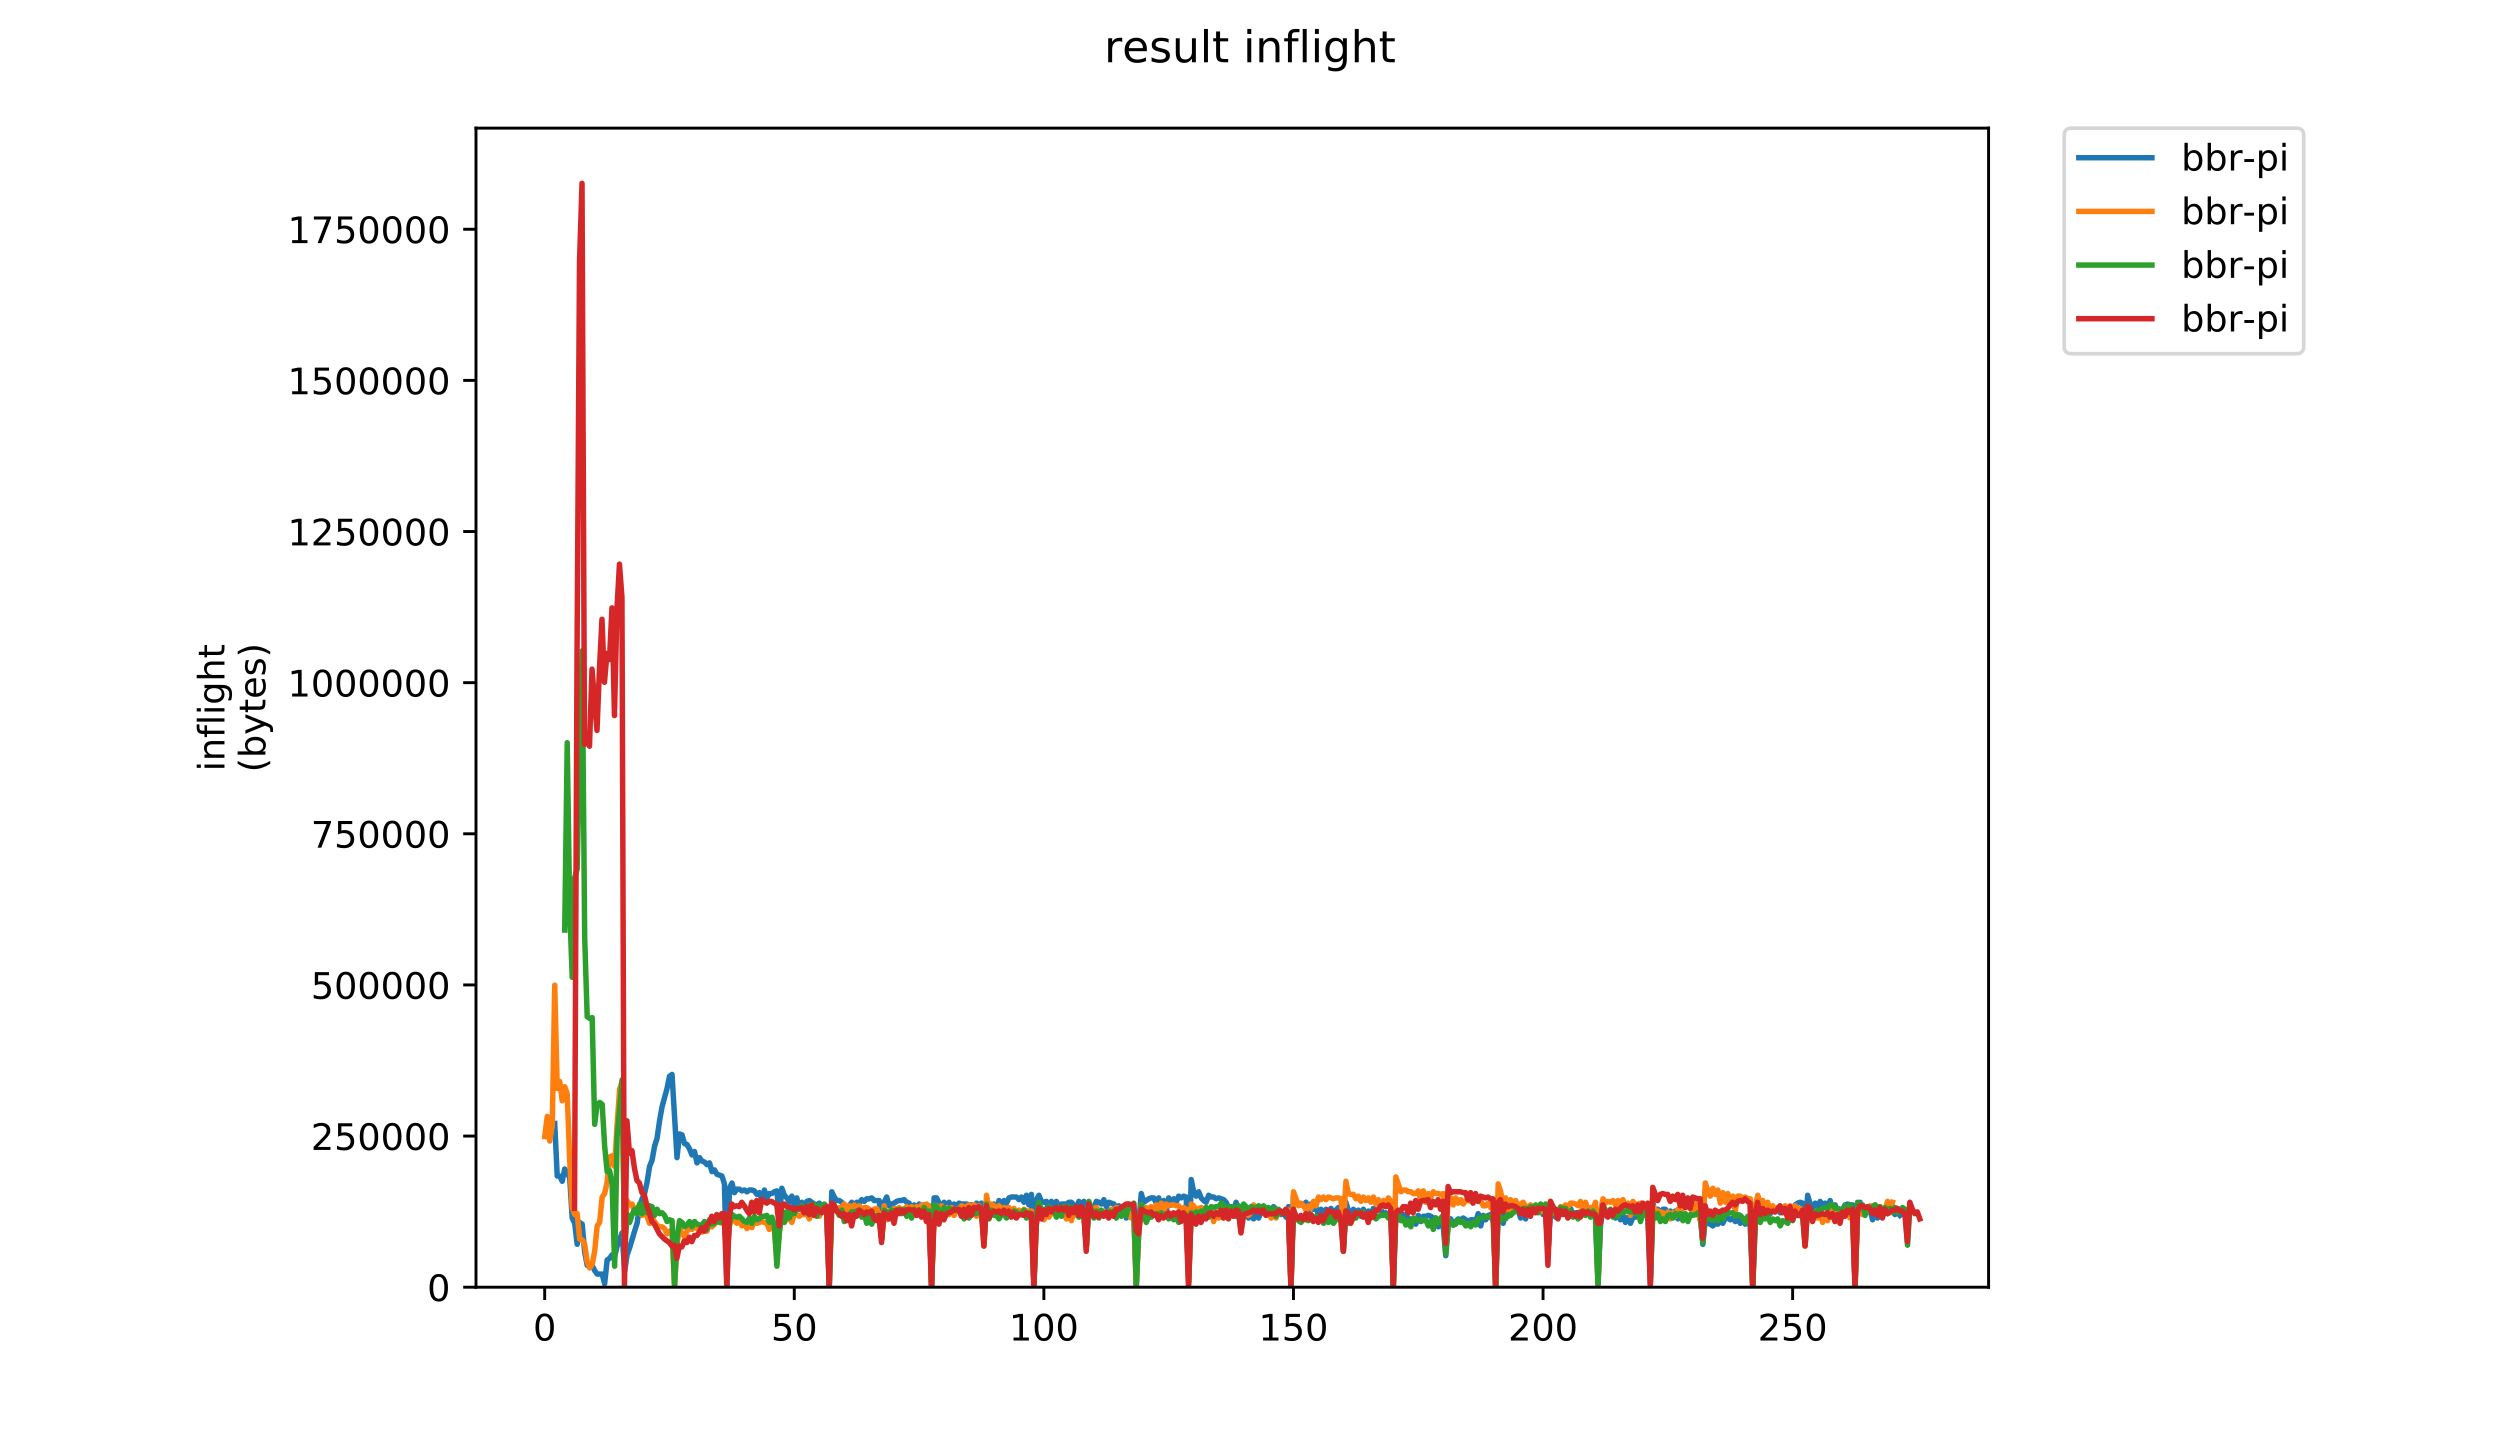 <?xml version="1.0" encoding="utf-8" standalone="no"?>
<!DOCTYPE svg PUBLIC "-//W3C//DTD SVG 1.1//EN"
  "http://www.w3.org/Graphics/SVG/1.1/DTD/svg11.dtd">
<!-- Created with matplotlib (https://matplotlib.org/) -->
<svg height="396pt" version="1.1" viewBox="0 0 684 396" width="684pt" xmlns="http://www.w3.org/2000/svg" xmlns:xlink="http://www.w3.org/1999/xlink">
 <defs>
  <style type="text/css">
*{stroke-linecap:butt;stroke-linejoin:round;}
  </style>
 </defs>
 <g id="figure_1">
  <g id="patch_1">
   <path d="M 0 396 
L 684 396 
L 684 0 
L 0 0 
z
" style="fill:#ffffff;"/>
  </g>
  <g id="axes_1">
   <g id="patch_2">
    <path d="M 130.23 352.174 
L 544.074 352.174 
L 544.074 35.062 
L 130.23 35.062 
z
" style="fill:#ffffff;"/>
   </g>
   <g id="matplotlib.axis_1">
    <g id="xtick_1">
     <g id="line2d_1">
      <defs>
       <path d="M 0 0 
L 0 3.5 
" id="m972a98e237" style="stroke:#000000;stroke-width:0.8;"/>
      </defs>
      <g>
       <use style="stroke:#000000;stroke-width:0.8;" x="149.028" xlink:href="#m972a98e237" y="352.174"/>
      </g>
     </g>
     <g id="text_1">
      <!-- 0 -->
      <defs>
       <path d="M 31.781 66.406 
Q 24.172 66.406 20.328 58.906 
Q 16.5 51.422 16.5 36.375 
Q 16.5 21.391 20.328 13.891 
Q 24.172 6.391 31.781 6.391 
Q 39.453 6.391 43.281 13.891 
Q 47.125 21.391 47.125 36.375 
Q 47.125 51.422 43.281 58.906 
Q 39.453 66.406 31.781 66.406 
z
M 31.781 74.219 
Q 44.047 74.219 50.516 64.516 
Q 56.984 54.828 56.984 36.375 
Q 56.984 17.969 50.516 8.266 
Q 44.047 -1.422 31.781 -1.422 
Q 19.531 -1.422 13.062 8.266 
Q 6.594 17.969 6.594 36.375 
Q 6.594 54.828 13.062 64.516 
Q 19.531 74.219 31.781 74.219 
z
" id="DejaVuSans-48"/>
      </defs>
      <g transform="translate(145.846 366.773)scale(0.1 -0.1)">
       <use xlink:href="#DejaVuSans-48"/>
      </g>
     </g>
    </g>
    <g id="xtick_2">
     <g id="line2d_2">
      <g>
       <use style="stroke:#000000;stroke-width:0.8;" x="217.316" xlink:href="#m972a98e237" y="352.174"/>
      </g>
     </g>
     <g id="text_2">
      <!-- 50 -->
      <defs>
       <path d="M 10.797 72.906 
L 49.516 72.906 
L 49.516 64.594 
L 19.828 64.594 
L 19.828 46.734 
Q 21.969 47.469 24.109 47.828 
Q 26.266 48.188 28.422 48.188 
Q 40.625 48.188 47.75 41.5 
Q 54.891 34.812 54.891 23.391 
Q 54.891 11.625 47.562 5.094 
Q 40.234 -1.422 26.906 -1.422 
Q 22.312 -1.422 17.547 -0.641 
Q 12.797 0.141 7.719 1.703 
L 7.719 11.625 
Q 12.109 9.234 16.797 8.062 
Q 21.484 6.891 26.703 6.891 
Q 35.156 6.891 40.078 11.328 
Q 45.016 15.766 45.016 23.391 
Q 45.016 31 40.078 35.438 
Q 35.156 39.891 26.703 39.891 
Q 22.75 39.891 18.812 39.016 
Q 14.891 38.141 10.797 36.281 
z
" id="DejaVuSans-53"/>
      </defs>
      <g transform="translate(210.953 366.773)scale(0.1 -0.1)">
       <use xlink:href="#DejaVuSans-53"/>
       <use x="63.623" xlink:href="#DejaVuSans-48"/>
      </g>
     </g>
    </g>
    <g id="xtick_3">
     <g id="line2d_3">
      <g>
       <use style="stroke:#000000;stroke-width:0.8;" x="285.603" xlink:href="#m972a98e237" y="352.174"/>
      </g>
     </g>
     <g id="text_3">
      <!-- 100 -->
      <defs>
       <path d="M 12.406 8.297 
L 28.516 8.297 
L 28.516 63.922 
L 10.984 60.406 
L 10.984 69.391 
L 28.422 72.906 
L 38.281 72.906 
L 38.281 8.297 
L 54.391 8.297 
L 54.391 0 
L 12.406 0 
z
" id="DejaVuSans-49"/>
      </defs>
      <g transform="translate(276.06 366.773)scale(0.1 -0.1)">
       <use xlink:href="#DejaVuSans-49"/>
       <use x="63.623" xlink:href="#DejaVuSans-48"/>
       <use x="127.246" xlink:href="#DejaVuSans-48"/>
      </g>
     </g>
    </g>
    <g id="xtick_4">
     <g id="line2d_4">
      <g>
       <use style="stroke:#000000;stroke-width:0.8;" x="353.891" xlink:href="#m972a98e237" y="352.174"/>
      </g>
     </g>
     <g id="text_4">
      <!-- 150 -->
      <g transform="translate(344.348 366.773)scale(0.1 -0.1)">
       <use xlink:href="#DejaVuSans-49"/>
       <use x="63.623" xlink:href="#DejaVuSans-53"/>
       <use x="127.246" xlink:href="#DejaVuSans-48"/>
      </g>
     </g>
    </g>
    <g id="xtick_5">
     <g id="line2d_5">
      <g>
       <use style="stroke:#000000;stroke-width:0.8;" x="422.179" xlink:href="#m972a98e237" y="352.174"/>
      </g>
     </g>
     <g id="text_5">
      <!-- 200 -->
      <defs>
       <path d="M 19.188 8.297 
L 53.609 8.297 
L 53.609 0 
L 7.328 0 
L 7.328 8.297 
Q 12.938 14.109 22.625 23.891 
Q 32.328 33.688 34.812 36.531 
Q 39.547 41.844 41.422 45.531 
Q 43.312 49.219 43.312 52.781 
Q 43.312 58.594 39.234 62.25 
Q 35.156 65.922 28.609 65.922 
Q 23.969 65.922 18.812 64.312 
Q 13.672 62.703 7.812 59.422 
L 7.812 69.391 
Q 13.766 71.781 18.938 73 
Q 24.125 74.219 28.422 74.219 
Q 39.75 74.219 46.484 68.547 
Q 53.219 62.891 53.219 53.422 
Q 53.219 48.922 51.531 44.891 
Q 49.859 40.875 45.406 35.406 
Q 44.188 33.984 37.641 27.219 
Q 31.109 20.453 19.188 8.297 
z
" id="DejaVuSans-50"/>
      </defs>
      <g transform="translate(412.636 366.773)scale(0.1 -0.1)">
       <use xlink:href="#DejaVuSans-50"/>
       <use x="63.623" xlink:href="#DejaVuSans-48"/>
       <use x="127.246" xlink:href="#DejaVuSans-48"/>
      </g>
     </g>
    </g>
    <g id="xtick_6">
     <g id="line2d_6">
      <g>
       <use style="stroke:#000000;stroke-width:0.8;" x="490.467" xlink:href="#m972a98e237" y="352.174"/>
      </g>
     </g>
     <g id="text_6">
      <!-- 250 -->
      <g transform="translate(480.924 366.773)scale(0.1 -0.1)">
       <use xlink:href="#DejaVuSans-50"/>
       <use x="63.623" xlink:href="#DejaVuSans-53"/>
       <use x="127.246" xlink:href="#DejaVuSans-48"/>
      </g>
     </g>
    </g>
   </g>
   <g id="matplotlib.axis_2">
    <g id="ytick_1">
     <g id="line2d_7">
      <defs>
       <path d="M 0 0 
L -3.5 0 
" id="mb85965dccf" style="stroke:#000000;stroke-width:0.8;"/>
      </defs>
      <g>
       <use style="stroke:#000000;stroke-width:0.8;" x="130.23" xlink:href="#mb85965dccf" y="352.174"/>
      </g>
     </g>
     <g id="text_7">
      <!-- 0 -->
      <g transform="translate(116.868 355.973)scale(0.1 -0.1)">
       <use xlink:href="#DejaVuSans-48"/>
      </g>
     </g>
    </g>
    <g id="ytick_2">
     <g id="line2d_8">
      <g>
       <use style="stroke:#000000;stroke-width:0.8;" x="130.23" xlink:href="#mb85965dccf" y="310.824"/>
      </g>
     </g>
     <g id="text_8">
      <!-- 250000 -->
      <g transform="translate(85.055 314.623)scale(0.1 -0.1)">
       <use xlink:href="#DejaVuSans-50"/>
       <use x="63.623" xlink:href="#DejaVuSans-53"/>
       <use x="127.246" xlink:href="#DejaVuSans-48"/>
       <use x="190.869" xlink:href="#DejaVuSans-48"/>
       <use x="254.492" xlink:href="#DejaVuSans-48"/>
       <use x="318.115" xlink:href="#DejaVuSans-48"/>
      </g>
     </g>
    </g>
    <g id="ytick_3">
     <g id="line2d_9">
      <g>
       <use style="stroke:#000000;stroke-width:0.8;" x="130.23" xlink:href="#mb85965dccf" y="269.473"/>
      </g>
     </g>
     <g id="text_9">
      <!-- 500000 -->
      <g transform="translate(85.055 273.273)scale(0.1 -0.1)">
       <use xlink:href="#DejaVuSans-53"/>
       <use x="63.623" xlink:href="#DejaVuSans-48"/>
       <use x="127.246" xlink:href="#DejaVuSans-48"/>
       <use x="190.869" xlink:href="#DejaVuSans-48"/>
       <use x="254.492" xlink:href="#DejaVuSans-48"/>
       <use x="318.115" xlink:href="#DejaVuSans-48"/>
      </g>
     </g>
    </g>
    <g id="ytick_4">
     <g id="line2d_10">
      <g>
       <use style="stroke:#000000;stroke-width:0.8;" x="130.23" xlink:href="#mb85965dccf" y="228.123"/>
      </g>
     </g>
     <g id="text_10">
      <!-- 750000 -->
      <defs>
       <path d="M 8.203 72.906 
L 55.078 72.906 
L 55.078 68.703 
L 28.609 0 
L 18.312 0 
L 43.219 64.594 
L 8.203 64.594 
z
" id="DejaVuSans-55"/>
      </defs>
      <g transform="translate(85.055 231.922)scale(0.1 -0.1)">
       <use xlink:href="#DejaVuSans-55"/>
       <use x="63.623" xlink:href="#DejaVuSans-53"/>
       <use x="127.246" xlink:href="#DejaVuSans-48"/>
       <use x="190.869" xlink:href="#DejaVuSans-48"/>
       <use x="254.492" xlink:href="#DejaVuSans-48"/>
       <use x="318.115" xlink:href="#DejaVuSans-48"/>
      </g>
     </g>
    </g>
    <g id="ytick_5">
     <g id="line2d_11">
      <g>
       <use style="stroke:#000000;stroke-width:0.8;" x="130.23" xlink:href="#mb85965dccf" y="186.773"/>
      </g>
     </g>
     <g id="text_11">
      <!-- 1000000 -->
      <g transform="translate(78.693 190.572)scale(0.1 -0.1)">
       <use xlink:href="#DejaVuSans-49"/>
       <use x="63.623" xlink:href="#DejaVuSans-48"/>
       <use x="127.246" xlink:href="#DejaVuSans-48"/>
       <use x="190.869" xlink:href="#DejaVuSans-48"/>
       <use x="254.492" xlink:href="#DejaVuSans-48"/>
       <use x="318.115" xlink:href="#DejaVuSans-48"/>
       <use x="381.738" xlink:href="#DejaVuSans-48"/>
      </g>
     </g>
    </g>
    <g id="ytick_6">
     <g id="line2d_12">
      <g>
       <use style="stroke:#000000;stroke-width:0.8;" x="130.23" xlink:href="#mb85965dccf" y="145.422"/>
      </g>
     </g>
     <g id="text_12">
      <!-- 1250000 -->
      <g transform="translate(78.693 149.222)scale(0.1 -0.1)">
       <use xlink:href="#DejaVuSans-49"/>
       <use x="63.623" xlink:href="#DejaVuSans-50"/>
       <use x="127.246" xlink:href="#DejaVuSans-53"/>
       <use x="190.869" xlink:href="#DejaVuSans-48"/>
       <use x="254.492" xlink:href="#DejaVuSans-48"/>
       <use x="318.115" xlink:href="#DejaVuSans-48"/>
       <use x="381.738" xlink:href="#DejaVuSans-48"/>
      </g>
     </g>
    </g>
    <g id="ytick_7">
     <g id="line2d_13">
      <g>
       <use style="stroke:#000000;stroke-width:0.8;" x="130.23" xlink:href="#mb85965dccf" y="104.072"/>
      </g>
     </g>
     <g id="text_13">
      <!-- 1500000 -->
      <g transform="translate(78.693 107.871)scale(0.1 -0.1)">
       <use xlink:href="#DejaVuSans-49"/>
       <use x="63.623" xlink:href="#DejaVuSans-53"/>
       <use x="127.246" xlink:href="#DejaVuSans-48"/>
       <use x="190.869" xlink:href="#DejaVuSans-48"/>
       <use x="254.492" xlink:href="#DejaVuSans-48"/>
       <use x="318.115" xlink:href="#DejaVuSans-48"/>
       <use x="381.738" xlink:href="#DejaVuSans-48"/>
      </g>
     </g>
    </g>
    <g id="ytick_8">
     <g id="line2d_14">
      <g>
       <use style="stroke:#000000;stroke-width:0.8;" x="130.23" xlink:href="#mb85965dccf" y="62.722"/>
      </g>
     </g>
     <g id="text_14">
      <!-- 1750000 -->
      <g transform="translate(78.693 66.521)scale(0.1 -0.1)">
       <use xlink:href="#DejaVuSans-49"/>
       <use x="63.623" xlink:href="#DejaVuSans-55"/>
       <use x="127.246" xlink:href="#DejaVuSans-53"/>
       <use x="190.869" xlink:href="#DejaVuSans-48"/>
       <use x="254.492" xlink:href="#DejaVuSans-48"/>
       <use x="318.115" xlink:href="#DejaVuSans-48"/>
       <use x="381.738" xlink:href="#DejaVuSans-48"/>
      </g>
     </g>
    </g>
    <g id="text_15">
     <!-- inflight -->
     <defs>
      <path d="M 9.422 54.688 
L 18.406 54.688 
L 18.406 0 
L 9.422 0 
z
M 9.422 75.984 
L 18.406 75.984 
L 18.406 64.594 
L 9.422 64.594 
z
" id="DejaVuSans-105"/>
      <path d="M 54.891 33.016 
L 54.891 0 
L 45.906 0 
L 45.906 32.719 
Q 45.906 40.484 42.875 44.328 
Q 39.844 48.188 33.797 48.188 
Q 26.516 48.188 22.312 43.547 
Q 18.109 38.922 18.109 30.906 
L 18.109 0 
L 9.078 0 
L 9.078 54.688 
L 18.109 54.688 
L 18.109 46.188 
Q 21.344 51.125 25.703 53.562 
Q 30.078 56 35.797 56 
Q 45.219 56 50.047 50.172 
Q 54.891 44.344 54.891 33.016 
z
" id="DejaVuSans-110"/>
      <path d="M 37.109 75.984 
L 37.109 68.5 
L 28.516 68.5 
Q 23.688 68.5 21.797 66.547 
Q 19.922 64.594 19.922 59.516 
L 19.922 54.688 
L 34.719 54.688 
L 34.719 47.703 
L 19.922 47.703 
L 19.922 0 
L 10.891 0 
L 10.891 47.703 
L 2.297 47.703 
L 2.297 54.688 
L 10.891 54.688 
L 10.891 58.5 
Q 10.891 67.625 15.141 71.797 
Q 19.391 75.984 28.609 75.984 
z
" id="DejaVuSans-102"/>
      <path d="M 9.422 75.984 
L 18.406 75.984 
L 18.406 0 
L 9.422 0 
z
" id="DejaVuSans-108"/>
      <path d="M 45.406 27.984 
Q 45.406 37.75 41.375 43.109 
Q 37.359 48.484 30.078 48.484 
Q 22.859 48.484 18.828 43.109 
Q 14.797 37.75 14.797 27.984 
Q 14.797 18.266 18.828 12.891 
Q 22.859 7.516 30.078 7.516 
Q 37.359 7.516 41.375 12.891 
Q 45.406 18.266 45.406 27.984 
z
M 54.391 6.781 
Q 54.391 -7.172 48.188 -13.984 
Q 42 -20.797 29.203 -20.797 
Q 24.469 -20.797 20.266 -20.094 
Q 16.062 -19.391 12.109 -17.922 
L 12.109 -9.188 
Q 16.062 -11.328 19.922 -12.344 
Q 23.781 -13.375 27.781 -13.375 
Q 36.625 -13.375 41.016 -8.766 
Q 45.406 -4.156 45.406 5.172 
L 45.406 9.625 
Q 42.625 4.781 38.281 2.391 
Q 33.938 0 27.875 0 
Q 17.828 0 11.672 7.656 
Q 5.516 15.328 5.516 27.984 
Q 5.516 40.672 11.672 48.328 
Q 17.828 56 27.875 56 
Q 33.938 56 38.281 53.609 
Q 42.625 51.219 45.406 46.391 
L 45.406 54.688 
L 54.391 54.688 
z
" id="DejaVuSans-103"/>
      <path d="M 54.891 33.016 
L 54.891 0 
L 45.906 0 
L 45.906 32.719 
Q 45.906 40.484 42.875 44.328 
Q 39.844 48.188 33.797 48.188 
Q 26.516 48.188 22.312 43.547 
Q 18.109 38.922 18.109 30.906 
L 18.109 0 
L 9.078 0 
L 9.078 75.984 
L 18.109 75.984 
L 18.109 46.188 
Q 21.344 51.125 25.703 53.562 
Q 30.078 56 35.797 56 
Q 45.219 56 50.047 50.172 
Q 54.891 44.344 54.891 33.016 
z
" id="DejaVuSans-104"/>
      <path d="M 18.312 70.219 
L 18.312 54.688 
L 36.812 54.688 
L 36.812 47.703 
L 18.312 47.703 
L 18.312 18.016 
Q 18.312 11.328 20.141 9.422 
Q 21.969 7.516 27.594 7.516 
L 36.812 7.516 
L 36.812 0 
L 27.594 0 
Q 17.188 0 13.234 3.875 
Q 9.281 7.766 9.281 18.016 
L 9.281 47.703 
L 2.688 47.703 
L 2.688 54.688 
L 9.281 54.688 
L 9.281 70.219 
z
" id="DejaVuSans-116"/>
     </defs>
     <g transform="translate(61.415 211.018)rotate(-90)scale(0.1 -0.1)">
      <use xlink:href="#DejaVuSans-105"/>
      <use x="27.783" xlink:href="#DejaVuSans-110"/>
      <use x="91.162" xlink:href="#DejaVuSans-102"/>
      <use x="126.367" xlink:href="#DejaVuSans-108"/>
      <use x="154.15" xlink:href="#DejaVuSans-105"/>
      <use x="181.934" xlink:href="#DejaVuSans-103"/>
      <use x="245.41" xlink:href="#DejaVuSans-104"/>
      <use x="308.789" xlink:href="#DejaVuSans-116"/>
     </g>
     <!-- (bytes) -->
     <defs>
      <path d="M 31 75.875 
Q 24.469 64.656 21.281 53.656 
Q 18.109 42.672 18.109 31.391 
Q 18.109 20.125 21.312 9.062 
Q 24.516 -2 31 -13.188 
L 23.188 -13.188 
Q 15.875 -1.703 12.234 9.375 
Q 8.594 20.453 8.594 31.391 
Q 8.594 42.281 12.203 53.312 
Q 15.828 64.359 23.188 75.875 
z
" id="DejaVuSans-40"/>
      <path d="M 48.688 27.297 
Q 48.688 37.203 44.609 42.844 
Q 40.531 48.484 33.406 48.484 
Q 26.266 48.484 22.188 42.844 
Q 18.109 37.203 18.109 27.297 
Q 18.109 17.391 22.188 11.75 
Q 26.266 6.109 33.406 6.109 
Q 40.531 6.109 44.609 11.75 
Q 48.688 17.391 48.688 27.297 
z
M 18.109 46.391 
Q 20.953 51.266 25.266 53.625 
Q 29.594 56 35.594 56 
Q 45.562 56 51.781 48.094 
Q 58.016 40.188 58.016 27.297 
Q 58.016 14.406 51.781 6.484 
Q 45.562 -1.422 35.594 -1.422 
Q 29.594 -1.422 25.266 0.953 
Q 20.953 3.328 18.109 8.203 
L 18.109 0 
L 9.078 0 
L 9.078 75.984 
L 18.109 75.984 
z
" id="DejaVuSans-98"/>
      <path d="M 32.172 -5.078 
Q 28.375 -14.844 24.75 -17.812 
Q 21.141 -20.797 15.094 -20.797 
L 7.906 -20.797 
L 7.906 -13.281 
L 13.188 -13.281 
Q 16.891 -13.281 18.938 -11.516 
Q 21 -9.766 23.484 -3.219 
L 25.094 0.875 
L 2.984 54.688 
L 12.5 54.688 
L 29.594 11.922 
L 46.688 54.688 
L 56.203 54.688 
z
" id="DejaVuSans-121"/>
      <path d="M 56.203 29.594 
L 56.203 25.203 
L 14.891 25.203 
Q 15.484 15.922 20.484 11.062 
Q 25.484 6.203 34.422 6.203 
Q 39.594 6.203 44.453 7.469 
Q 49.312 8.734 54.109 11.281 
L 54.109 2.781 
Q 49.266 0.734 44.188 -0.344 
Q 39.109 -1.422 33.891 -1.422 
Q 20.797 -1.422 13.156 6.188 
Q 5.516 13.812 5.516 26.812 
Q 5.516 40.234 12.766 48.109 
Q 20.016 56 32.328 56 
Q 43.359 56 49.781 48.891 
Q 56.203 41.797 56.203 29.594 
z
M 47.219 32.234 
Q 47.125 39.594 43.094 43.984 
Q 39.062 48.391 32.422 48.391 
Q 24.906 48.391 20.391 44.141 
Q 15.875 39.891 15.188 32.172 
z
" id="DejaVuSans-101"/>
      <path d="M 44.281 53.078 
L 44.281 44.578 
Q 40.484 46.531 36.375 47.5 
Q 32.281 48.484 27.875 48.484 
Q 21.188 48.484 17.844 46.438 
Q 14.5 44.391 14.5 40.281 
Q 14.5 37.156 16.891 35.375 
Q 19.281 33.594 26.516 31.984 
L 29.594 31.297 
Q 39.156 29.25 43.188 25.516 
Q 47.219 21.781 47.219 15.094 
Q 47.219 7.469 41.188 3.016 
Q 35.156 -1.422 24.609 -1.422 
Q 20.219 -1.422 15.453 -0.562 
Q 10.688 0.297 5.422 2 
L 5.422 11.281 
Q 10.406 8.688 15.234 7.391 
Q 20.062 6.109 24.812 6.109 
Q 31.156 6.109 34.562 8.281 
Q 37.984 10.453 37.984 14.406 
Q 37.984 18.062 35.516 20.016 
Q 33.062 21.969 24.703 23.781 
L 21.578 24.516 
Q 13.234 26.266 9.516 29.906 
Q 5.812 33.547 5.812 39.891 
Q 5.812 47.609 11.281 51.797 
Q 16.75 56 26.812 56 
Q 31.781 56 36.172 55.266 
Q 40.578 54.547 44.281 53.078 
z
" id="DejaVuSans-115"/>
      <path d="M 8.016 75.875 
L 15.828 75.875 
Q 23.141 64.359 26.781 53.312 
Q 30.422 42.281 30.422 31.391 
Q 30.422 20.453 26.781 9.375 
Q 23.141 -1.703 15.828 -13.188 
L 8.016 -13.188 
Q 14.5 -2 17.703 9.062 
Q 20.906 20.125 20.906 31.391 
Q 20.906 42.672 17.703 53.656 
Q 14.5 64.656 8.016 75.875 
z
" id="DejaVuSans-41"/>
     </defs>
     <g transform="translate(72.613 211.295)rotate(-90)scale(0.1 -0.1)">
      <use xlink:href="#DejaVuSans-40"/>
      <use x="39.014" xlink:href="#DejaVuSans-98"/>
      <use x="102.49" xlink:href="#DejaVuSans-121"/>
      <use x="161.67" xlink:href="#DejaVuSans-116"/>
      <use x="200.879" xlink:href="#DejaVuSans-101"/>
      <use x="262.402" xlink:href="#DejaVuSans-115"/>
      <use x="314.502" xlink:href="#DejaVuSans-41"/>
     </g>
    </g>
   </g>
   <g id="line2d_15">
    <path clip-path="url(#p5e7933aaec)" d="M 151.771 307.387 
L 152.454 321.758 
L 153.137 321.758 
L 153.82 323.195 
L 154.503 319.841 
L 155.186 320.799 
L 155.869 322.237 
L 156.552 333.254 
L 157.234 334.691 
L 157.917 340.439 
L 158.6 334.451 
L 159.283 334.93 
L 159.966 342.594 
L 160.649 346.187 
L 162.015 346.187 
L 162.697 347.624 
L 163.38 348.582 
L 164.746 348.582 
L 165.429 351.216 
L 166.112 344.75 
L 166.795 344.271 
L 167.478 343.313 
L 168.16 343.792 
L 168.843 340.918 
L 170.209 337.325 
L 170.892 347.863 
L 171.575 343.313 
L 172.258 341.397 
L 173.624 336.846 
L 174.306 334.691 
L 174.989 330.14 
L 175.672 327.985 
L 176.355 326.548 
L 177.038 323.434 
L 177.721 319.123 
L 178.404 317.446 
L 179.087 313.614 
L 179.769 311.459 
L 180.452 306.669 
L 181.135 302.837 
L 182.501 297.807 
L 183.184 294.454 
L 183.867 293.975 
L 185.232 316.728 
L 185.915 310.261 
L 186.598 310.501 
L 187.281 312.896 
L 187.964 313.135 
L 188.647 314.333 
L 189.33 316.009 
L 190.013 315.051 
L 190.696 318.165 
L 191.378 316.728 
L 192.061 317.686 
L 192.744 317.925 
L 193.427 318.644 
L 194.11 318.165 
L 194.793 320.56 
L 195.476 320.081 
L 196.159 321.279 
L 197.524 321.758 
L 198.207 323.913 
L 198.89 351.935 
L 199.573 325.111 
L 200.256 323.674 
L 200.939 326.308 
L 201.622 325.35 
L 202.304 325.35 
L 202.987 325.829 
L 203.67 325.59 
L 204.353 326.069 
L 205.036 325.59 
L 205.719 325.59 
L 206.402 325.829 
L 207.085 326.787 
L 207.768 326.308 
L 208.45 328.464 
L 209.133 325.59 
L 209.816 327.745 
L 210.499 326.548 
L 211.182 326.548 
L 211.865 326.069 
L 212.548 325.829 
L 213.231 333.254 
L 213.913 325.111 
L 214.596 327.027 
L 215.279 327.745 
L 215.962 328.943 
L 216.645 327.266 
L 217.328 329.901 
L 218.011 327.745 
L 218.694 330.859 
L 219.376 328.943 
L 220.059 330.619 
L 220.742 328.703 
L 221.425 328.464 
L 222.791 329.422 
L 223.474 329.661 
L 224.157 329.182 
L 224.84 331.338 
L 225.522 329.901 
L 226.205 332.296 
L 226.888 351.935 
L 227.571 326.069 
L 228.254 327.506 
L 228.937 328.464 
L 229.62 328.464 
L 230.303 328.943 
L 230.985 329.661 
L 231.668 331.338 
L 232.351 329.901 
L 233.034 328.943 
L 233.717 331.098 
L 234.4 328.943 
L 235.083 329.182 
L 235.766 328.224 
L 236.448 328.703 
L 237.131 327.985 
L 237.814 327.985 
L 238.497 327.745 
L 239.18 328.464 
L 240.546 328.464 
L 241.229 334.451 
L 241.911 328.943 
L 242.594 327.506 
L 243.277 329.901 
L 243.96 329.422 
L 244.643 329.182 
L 245.326 328.703 
L 246.009 328.464 
L 246.692 328.464 
L 247.375 328.224 
L 248.057 328.943 
L 248.74 329.182 
L 249.423 331.338 
L 250.106 329.661 
L 250.789 331.817 
L 251.472 329.422 
L 252.155 330.859 
L 252.838 329.661 
L 253.52 332.296 
L 254.203 329.901 
L 254.886 351.935 
L 255.569 327.745 
L 256.252 327.745 
L 256.935 329.182 
L 257.618 330.14 
L 258.301 328.943 
L 258.983 331.338 
L 259.666 328.943 
L 260.349 331.338 
L 261.032 329.422 
L 261.715 329.901 
L 262.398 329.182 
L 263.081 329.422 
L 264.447 329.422 
L 265.129 329.661 
L 265.812 329.661 
L 266.495 330.38 
L 267.178 329.182 
L 267.861 329.661 
L 268.544 329.182 
L 269.227 339.72 
L 269.91 328.943 
L 270.592 330.14 
L 271.275 331.817 
L 271.958 329.422 
L 272.641 332.535 
L 273.324 328.464 
L 274.007 330.619 
L 274.69 328.464 
L 275.373 329.182 
L 276.055 327.745 
L 276.738 327.506 
L 278.104 327.506 
L 278.787 328.224 
L 279.47 327.506 
L 280.153 328.943 
L 280.836 327.027 
L 281.519 329.661 
L 282.201 326.787 
L 282.884 351.935 
L 283.567 328.224 
L 284.25 327.027 
L 284.933 328.703 
L 285.616 328.943 
L 286.299 328.703 
L 286.982 331.577 
L 287.664 328.703 
L 288.347 330.38 
L 289.03 328.703 
L 289.713 330.14 
L 290.396 329.422 
L 291.762 329.422 
L 292.445 328.943 
L 293.127 328.943 
L 293.81 329.661 
L 294.493 330.859 
L 295.176 328.703 
L 295.859 331.817 
L 296.542 328.703 
L 297.225 340.678 
L 297.908 329.422 
L 298.591 330.14 
L 299.273 330.619 
L 299.956 328.703 
L 300.639 328.943 
L 301.322 329.422 
L 302.005 328.224 
L 302.688 330.14 
L 303.371 328.943 
L 304.736 329.422 
L 305.419 330.38 
L 306.102 329.901 
L 306.785 330.859 
L 307.468 330.859 
L 308.151 333.254 
L 308.834 330.859 
L 309.517 332.535 
L 310.199 331.338 
L 310.882 351.935 
L 311.565 334.691 
L 312.248 326.548 
L 312.931 328.943 
L 314.297 327.985 
L 314.98 327.745 
L 315.662 327.745 
L 316.345 329.182 
L 317.028 327.745 
L 317.711 330.619 
L 318.394 328.464 
L 319.077 331.338 
L 319.76 327.745 
L 320.443 329.661 
L 321.126 327.985 
L 321.808 328.943 
L 322.491 327.266 
L 323.174 327.745 
L 323.857 327.266 
L 324.54 327.506 
L 325.223 349.3 
L 325.906 322.716 
L 326.589 326.069 
L 327.271 327.266 
L 327.954 326.069 
L 328.637 327.745 
L 329.32 328.464 
L 330.003 328.943 
L 330.686 327.027 
L 331.369 327.506 
L 332.052 327.506 
L 332.734 327.985 
L 333.417 327.745 
L 334.783 328.224 
L 335.466 328.943 
L 336.149 330.38 
L 336.832 330.14 
L 337.515 331.098 
L 338.198 328.943 
L 338.88 331.577 
L 339.563 335.888 
L 340.246 331.098 
L 340.929 332.296 
L 341.612 333.254 
L 342.295 332.296 
L 342.978 333.493 
L 343.661 331.577 
L 344.343 333.254 
L 345.026 331.817 
L 345.709 331.338 
L 346.392 332.056 
L 347.075 330.859 
L 347.758 331.817 
L 348.441 330.14 
L 349.124 330.859 
L 349.806 331.098 
L 350.489 332.296 
L 351.172 331.577 
L 351.855 333.014 
L 352.538 330.14 
L 353.221 351.935 
L 353.904 327.027 
L 354.587 329.182 
L 355.27 329.182 
L 355.952 329.661 
L 356.635 329.661 
L 357.318 328.943 
L 358.001 331.338 
L 358.684 329.422 
L 359.367 330.859 
L 360.05 330.38 
L 360.733 332.535 
L 361.415 330.859 
L 362.098 331.817 
L 362.781 330.859 
L 363.464 331.817 
L 364.147 330.619 
L 364.83 331.577 
L 365.513 331.098 
L 366.196 330.38 
L 366.878 331.338 
L 367.561 341.636 
L 368.244 328.943 
L 368.927 331.338 
L 369.61 331.817 
L 370.293 330.859 
L 370.976 331.817 
L 371.659 331.098 
L 372.341 332.775 
L 373.024 330.859 
L 373.707 332.535 
L 374.39 331.338 
L 375.073 332.535 
L 375.756 330.619 
L 376.439 331.338 
L 377.122 330.859 
L 377.805 330.859 
L 378.487 332.056 
L 379.17 331.817 
L 379.853 333.014 
L 380.536 331.577 
L 381.219 351.935 
L 381.902 331.817 
L 382.585 332.296 
L 383.268 333.014 
L 383.95 332.296 
L 384.633 332.535 
L 385.316 333.254 
L 385.999 333.733 
L 386.682 333.733 
L 387.365 334.93 
L 388.048 332.535 
L 388.731 334.212 
L 389.413 332.775 
L 390.096 332.775 
L 390.779 332.535 
L 391.462 332.775 
L 392.145 333.254 
L 392.828 333.254 
L 393.511 335.649 
L 394.194 333.733 
L 394.877 335.649 
L 395.559 343.552 
L 396.242 333.493 
L 396.925 333.493 
L 397.608 335.17 
L 398.291 334.212 
L 398.974 333.493 
L 399.657 333.733 
L 400.34 333.254 
L 401.705 334.212 
L 402.388 333.733 
L 403.071 333.733 
L 403.754 334.212 
L 404.437 332.056 
L 405.12 335.409 
L 405.803 332.535 
L 406.485 333.733 
L 407.168 332.535 
L 407.851 332.296 
L 408.534 331.817 
L 409.217 351.935 
L 409.9 331.577 
L 410.583 331.817 
L 411.266 334.691 
L 411.949 331.577 
L 412.631 332.775 
L 413.314 331.817 
L 413.997 331.338 
L 414.68 331.098 
L 415.363 331.098 
L 416.046 333.254 
L 416.729 330.859 
L 417.412 333.493 
L 418.094 330.859 
L 418.777 332.056 
L 419.46 331.098 
L 420.143 330.859 
L 420.826 331.098 
L 421.509 331.098 
L 422.192 332.296 
L 422.875 330.859 
L 423.557 342.355 
L 424.24 329.661 
L 424.923 330.859 
L 425.606 333.014 
L 426.289 332.296 
L 426.972 331.338 
L 427.655 331.577 
L 428.338 330.859 
L 429.021 331.577 
L 429.703 330.619 
L 430.386 332.296 
L 431.069 331.817 
L 431.752 331.817 
L 432.435 331.577 
L 433.118 331.817 
L 433.801 331.098 
L 434.484 330.859 
L 435.166 332.056 
L 435.849 331.338 
L 436.532 333.493 
L 437.215 350.977 
L 437.898 335.17 
L 438.581 330.859 
L 439.264 332.296 
L 439.947 332.535 
L 440.629 332.535 
L 441.312 331.817 
L 441.995 333.254 
L 442.678 332.056 
L 443.361 333.733 
L 444.044 332.535 
L 444.727 334.451 
L 445.41 333.014 
L 446.092 334.691 
L 446.775 333.014 
L 447.458 333.014 
L 448.141 332.056 
L 448.824 331.817 
L 449.507 332.296 
L 450.19 331.577 
L 450.873 333.493 
L 451.556 351.216 
L 452.238 328.943 
L 452.921 333.014 
L 453.604 330.859 
L 454.287 332.296 
L 454.97 330.859 
L 455.653 330.859 
L 456.336 331.817 
L 457.019 331.338 
L 457.701 332.535 
L 458.384 331.338 
L 459.067 333.493 
L 459.75 331.098 
L 460.433 333.493 
L 461.116 332.775 
L 461.799 333.254 
L 462.482 332.535 
L 463.847 332.056 
L 464.53 332.296 
L 465.213 333.014 
L 465.896 340.439 
L 466.579 333.254 
L 467.262 334.691 
L 467.945 334.93 
L 468.628 335.409 
L 469.31 334.691 
L 469.993 334.93 
L 470.676 333.733 
L 471.359 334.691 
L 472.042 333.254 
L 472.725 333.254 
L 473.408 333.733 
L 474.091 333.254 
L 474.773 334.212 
L 475.456 333.254 
L 476.139 334.691 
L 476.822 333.733 
L 477.505 334.93 
L 478.188 333.493 
L 478.871 335.17 
L 479.554 351.695 
L 480.236 333.733 
L 480.919 332.535 
L 481.602 333.014 
L 482.285 330.859 
L 482.968 332.056 
L 483.651 331.098 
L 484.334 332.056 
L 485.017 331.098 
L 485.7 331.098 
L 486.382 330.619 
L 487.065 331.817 
L 487.748 331.098 
L 488.431 331.577 
L 489.114 330.619 
L 489.797 330.859 
L 490.48 331.577 
L 491.163 329.661 
L 491.845 329.182 
L 492.528 328.943 
L 493.211 329.182 
L 493.894 338.044 
L 494.577 327.027 
L 495.26 329.422 
L 495.943 330.38 
L 496.626 329.182 
L 497.308 330.14 
L 497.991 328.703 
L 498.674 329.661 
L 499.357 329.182 
L 500.04 330.619 
L 500.723 328.464 
L 501.406 331.577 
L 502.089 329.661 
L 502.772 331.817 
L 503.454 331.098 
L 504.137 330.859 
L 504.82 329.661 
L 505.503 329.422 
L 506.186 329.661 
L 506.869 329.661 
L 507.552 351.935 
L 508.235 330.859 
L 508.917 328.943 
L 509.6 331.098 
L 510.283 330.619 
L 510.966 331.577 
L 511.649 330.859 
L 512.332 333.733 
L 513.015 330.859 
L 513.698 333.254 
L 514.38 331.098 
L 515.063 332.535 
L 515.746 330.619 
L 516.429 332.056 
L 517.112 331.577 
L 517.795 331.577 
L 518.478 332.296 
L 519.161 331.577 
L 519.843 332.535 
L 519.843 332.535 
" style="fill:none;stroke:#1f77b4;stroke-linecap:square;stroke-width:1.5;"/>
   </g>
   <g id="line2d_16">
    <path clip-path="url(#p5e7933aaec)" d="M 149.041 310.98 
L 149.724 305.471 
L 150.407 312.177 
L 151.09 308.106 
L 151.773 269.546 
L 152.456 297.807 
L 153.139 295.891 
L 153.821 301.16 
L 154.504 297.328 
L 155.187 299.244 
L 155.87 317.446 
L 156.553 330.38 
L 157.236 332.296 
L 157.919 332.056 
L 158.602 339.002 
L 159.284 339.241 
L 159.967 340.439 
L 160.65 345.229 
L 161.333 346.905 
L 162.016 345.947 
L 162.699 342.355 
L 163.382 335.409 
L 164.065 334.451 
L 164.747 327.506 
L 165.43 326.548 
L 166.113 323.434 
L 166.796 316.488 
L 167.479 316.249 
L 168.162 319.123 
L 168.845 307.627 
L 169.528 298.047 
L 170.211 295.891 
L 170.893 339.481 
L 171.576 328.464 
L 172.259 329.661 
L 172.942 329.422 
L 173.625 331.577 
L 174.308 330.38 
L 174.991 330.38 
L 175.674 332.535 
L 176.356 331.338 
L 177.039 332.775 
L 177.722 334.691 
L 178.405 333.254 
L 179.771 335.17 
L 180.454 335.649 
L 181.137 335.649 
L 181.819 336.128 
L 182.502 337.565 
L 183.185 336.846 
L 183.868 337.565 
L 184.551 351.935 
L 185.234 340.439 
L 185.917 335.888 
L 186.6 337.565 
L 187.282 338.283 
L 187.965 336.846 
L 188.648 336.128 
L 189.331 336.367 
L 190.014 335.17 
L 190.697 336.128 
L 191.38 335.888 
L 192.063 337.086 
L 192.746 334.451 
L 193.428 336.846 
L 194.111 334.691 
L 194.794 335.649 
L 196.16 334.212 
L 196.843 334.212 
L 197.526 334.691 
L 198.209 334.451 
L 198.891 344.031 
L 199.574 335.409 
L 200.257 333.254 
L 201.623 334.691 
L 202.306 333.733 
L 202.989 335.409 
L 203.672 334.212 
L 204.354 336.128 
L 205.037 334.451 
L 205.72 335.888 
L 206.403 333.972 
L 207.086 334.691 
L 208.452 334.212 
L 209.818 334.691 
L 210.5 336.367 
L 211.183 334.691 
L 211.866 336.367 
L 212.549 344.031 
L 213.232 336.846 
L 213.915 331.338 
L 214.598 332.296 
L 215.281 333.733 
L 215.963 332.535 
L 216.646 334.451 
L 217.329 332.056 
L 218.012 332.296 
L 218.695 332.775 
L 219.378 332.296 
L 220.061 332.296 
L 220.744 331.817 
L 221.426 333.493 
L 222.109 331.338 
L 222.792 332.535 
L 223.475 331.098 
L 224.158 332.775 
L 224.841 331.338 
L 225.524 331.338 
L 226.207 330.38 
L 226.89 351.935 
L 227.572 330.38 
L 228.255 330.38 
L 228.938 331.338 
L 229.621 330.38 
L 230.304 330.38 
L 230.987 329.422 
L 231.67 331.817 
L 232.353 329.901 
L 233.035 332.775 
L 233.718 329.661 
L 234.401 332.535 
L 235.084 329.901 
L 235.767 330.859 
L 236.45 330.38 
L 237.133 330.38 
L 238.498 331.338 
L 239.181 330.859 
L 239.864 330.619 
L 240.547 332.296 
L 241.23 339.002 
L 241.913 329.901 
L 242.596 333.733 
L 243.279 331.338 
L 243.962 331.577 
L 244.644 330.619 
L 245.327 330.859 
L 246.01 330.38 
L 246.693 330.859 
L 247.376 330.859 
L 248.059 330.14 
L 248.742 331.338 
L 249.425 330.14 
L 250.107 331.817 
L 250.79 330.14 
L 251.473 331.817 
L 252.156 329.661 
L 252.839 331.817 
L 253.522 329.422 
L 254.205 330.14 
L 254.888 351.935 
L 255.57 331.098 
L 256.253 329.901 
L 256.936 331.098 
L 257.619 329.901 
L 258.302 332.535 
L 258.985 330.38 
L 259.668 332.296 
L 260.351 330.38 
L 261.033 332.535 
L 261.716 330.859 
L 262.399 330.859 
L 263.082 329.901 
L 263.765 330.38 
L 264.448 330.14 
L 265.131 329.661 
L 265.814 331.098 
L 266.497 329.661 
L 267.179 332.775 
L 267.862 329.901 
L 268.545 331.817 
L 269.228 340.918 
L 269.911 327.027 
L 270.594 330.859 
L 271.277 329.422 
L 271.96 329.901 
L 272.642 330.859 
L 273.325 329.901 
L 274.008 330.859 
L 274.691 330.38 
L 275.374 331.098 
L 276.057 330.38 
L 276.74 332.535 
L 277.423 330.619 
L 278.105 332.056 
L 278.788 331.098 
L 279.471 331.817 
L 280.154 330.859 
L 280.837 331.338 
L 282.203 331.338 
L 282.886 351.935 
L 283.569 333.014 
L 284.251 333.014 
L 284.934 332.296 
L 285.617 333.733 
L 286.3 332.056 
L 286.983 333.014 
L 287.666 331.817 
L 288.349 332.056 
L 289.032 331.817 
L 289.714 331.817 
L 290.397 332.296 
L 291.08 331.817 
L 291.763 333.493 
L 292.446 331.817 
L 293.129 333.972 
L 293.812 331.577 
L 294.495 332.535 
L 295.177 331.577 
L 295.86 332.056 
L 296.543 331.817 
L 297.226 340.678 
L 297.909 328.943 
L 298.592 330.859 
L 299.958 330.38 
L 300.641 331.338 
L 301.323 331.338 
L 302.006 332.056 
L 302.689 331.817 
L 303.372 332.056 
L 304.055 330.859 
L 304.738 332.056 
L 305.421 330.38 
L 306.786 330.859 
L 307.469 331.577 
L 308.152 331.338 
L 308.835 331.817 
L 309.518 333.254 
L 310.201 332.296 
L 310.884 351.935 
L 311.567 337.565 
L 312.249 329.661 
L 312.932 331.098 
L 313.615 330.38 
L 314.298 330.859 
L 314.981 330.14 
L 315.664 332.056 
L 316.347 329.661 
L 317.03 331.817 
L 317.712 329.182 
L 318.395 331.338 
L 319.078 329.422 
L 319.761 329.901 
L 320.444 329.661 
L 321.127 329.661 
L 321.81 329.901 
L 322.493 329.901 
L 323.176 331.098 
L 323.858 330.38 
L 324.541 330.859 
L 325.224 351.216 
L 325.907 329.422 
L 326.59 329.901 
L 327.273 331.098 
L 327.956 330.619 
L 328.639 330.38 
L 329.321 330.859 
L 330.004 330.38 
L 330.687 332.056 
L 331.37 331.338 
L 332.053 334.212 
L 332.736 331.577 
L 333.419 333.254 
L 334.102 331.577 
L 334.784 332.775 
L 335.467 331.817 
L 336.15 331.577 
L 336.833 330.859 
L 337.516 330.859 
L 338.199 332.535 
L 338.882 331.817 
L 339.565 336.846 
L 340.248 332.296 
L 340.93 332.056 
L 341.613 332.535 
L 342.296 331.577 
L 342.979 329.661 
L 343.662 330.859 
L 344.345 330.38 
L 345.028 330.859 
L 345.711 330.14 
L 346.393 331.817 
L 347.076 330.619 
L 347.759 333.254 
L 348.442 332.296 
L 349.125 333.254 
L 349.808 331.098 
L 350.491 331.817 
L 351.174 331.817 
L 351.856 330.859 
L 352.539 331.098 
L 353.222 351.935 
L 353.905 326.069 
L 355.271 329.901 
L 355.954 329.182 
L 356.637 329.901 
L 357.32 331.098 
L 358.002 329.901 
L 358.685 330.619 
L 359.368 328.703 
L 360.051 329.901 
L 360.734 327.506 
L 361.417 328.224 
L 362.1 327.506 
L 362.783 328.224 
L 363.465 327.506 
L 364.831 327.985 
L 365.514 327.745 
L 366.197 327.745 
L 366.88 327.985 
L 367.563 335.409 
L 368.246 323.195 
L 368.928 326.548 
L 369.611 326.787 
L 370.294 326.787 
L 370.977 327.985 
L 371.66 327.266 
L 372.343 328.703 
L 373.026 327.506 
L 373.709 328.464 
L 374.392 327.745 
L 375.074 328.943 
L 375.757 327.506 
L 376.44 329.422 
L 377.123 328.224 
L 377.806 330.38 
L 378.489 328.464 
L 379.172 329.422 
L 379.855 327.745 
L 380.537 328.703 
L 381.22 351.935 
L 381.903 321.997 
L 383.269 326.069 
L 383.952 325.59 
L 384.635 325.59 
L 385.318 326.069 
L 386 326.069 
L 386.683 326.548 
L 387.366 326.548 
L 388.049 325.829 
L 388.732 328.464 
L 389.415 325.829 
L 390.098 328.943 
L 390.781 326.548 
L 391.463 327.506 
L 392.146 326.069 
L 392.829 326.548 
L 393.512 326.548 
L 394.195 326.787 
L 394.878 326.548 
L 395.561 339.481 
L 396.244 327.506 
L 396.927 327.745 
L 397.609 329.661 
L 398.292 327.745 
L 398.975 329.182 
L 399.658 328.224 
L 400.341 329.422 
L 401.024 328.464 
L 401.707 328.464 
L 402.39 328.703 
L 403.072 328.464 
L 403.755 327.985 
L 404.438 328.464 
L 405.121 328.464 
L 405.804 329.901 
L 406.487 329.901 
L 407.17 329.182 
L 407.853 330.38 
L 408.535 329.661 
L 409.218 352.174 
L 409.901 323.913 
L 410.584 326.069 
L 411.267 329.901 
L 411.95 327.745 
L 412.633 331.817 
L 413.316 328.224 
L 413.999 331.577 
L 414.681 328.464 
L 415.364 330.14 
L 416.047 329.422 
L 416.73 328.943 
L 417.413 330.14 
L 418.096 330.14 
L 418.779 329.661 
L 419.462 330.38 
L 420.144 331.338 
L 420.827 330.14 
L 421.51 331.577 
L 422.193 330.859 
L 422.876 331.817 
L 423.559 341.397 
L 424.242 328.703 
L 425.607 332.056 
L 426.29 331.338 
L 426.973 330.14 
L 427.656 330.38 
L 428.339 329.661 
L 429.022 330.14 
L 429.705 329.182 
L 430.388 329.182 
L 431.071 329.422 
L 431.753 329.901 
L 432.436 328.703 
L 433.119 331.338 
L 433.802 328.943 
L 434.485 331.098 
L 435.168 330.38 
L 435.851 330.619 
L 436.534 328.943 
L 437.216 351.935 
L 437.899 331.577 
L 438.582 327.985 
L 439.265 329.182 
L 439.948 328.703 
L 440.631 328.943 
L 441.314 328.464 
L 441.997 329.661 
L 442.679 328.464 
L 443.362 330.619 
L 444.045 328.224 
L 444.728 330.619 
L 445.411 329.182 
L 446.094 332.535 
L 446.777 328.703 
L 447.46 329.901 
L 448.143 329.422 
L 448.825 329.182 
L 449.508 329.422 
L 450.191 330.14 
L 450.874 329.901 
L 451.557 345.708 
L 452.24 329.901 
L 452.923 331.098 
L 454.971 331.817 
L 455.654 333.493 
L 456.337 331.577 
L 457.02 333.493 
L 457.703 331.817 
L 458.386 332.775 
L 459.069 330.859 
L 459.751 330.859 
L 461.8 330.14 
L 462.483 329.661 
L 463.166 332.296 
L 463.849 329.182 
L 464.532 331.098 
L 465.214 334.212 
L 465.897 334.691 
L 466.58 323.674 
L 467.263 325.829 
L 467.946 327.266 
L 468.629 325.111 
L 469.312 326.787 
L 469.995 325.59 
L 470.678 329.182 
L 471.36 326.308 
L 472.043 328.943 
L 472.726 326.548 
L 473.409 329.901 
L 474.092 327.266 
L 474.775 331.338 
L 475.458 327.266 
L 476.141 327.266 
L 476.823 327.985 
L 477.506 327.506 
L 478.189 327.985 
L 478.872 327.985 
L 479.555 352.174 
L 480.238 329.901 
L 480.921 327.027 
L 481.604 329.182 
L 482.286 328.464 
L 482.969 330.38 
L 483.652 328.943 
L 484.335 331.577 
L 485.018 329.901 
L 485.701 331.577 
L 486.384 330.38 
L 487.067 330.619 
L 487.75 330.619 
L 488.432 329.901 
L 489.115 331.577 
L 489.798 329.901 
L 490.481 331.817 
L 491.164 329.901 
L 491.847 331.577 
L 492.53 330.619 
L 493.213 332.296 
L 493.895 340.918 
L 494.578 329.901 
L 495.261 332.296 
L 495.944 333.014 
L 496.627 331.817 
L 497.31 333.254 
L 497.993 331.817 
L 498.676 334.451 
L 499.358 332.296 
L 500.041 333.972 
L 500.724 331.098 
L 501.407 332.775 
L 502.09 331.577 
L 502.773 331.817 
L 503.456 332.535 
L 504.139 331.577 
L 504.822 331.577 
L 505.504 331.817 
L 506.187 333.254 
L 506.87 331.577 
L 507.553 351.935 
L 508.236 332.056 
L 508.919 330.859 
L 509.602 332.296 
L 510.285 330.859 
L 510.967 331.338 
L 511.65 329.901 
L 512.333 330.14 
L 513.016 329.661 
L 515.065 331.098 
L 515.748 330.859 
L 516.43 328.703 
L 517.113 331.817 
L 517.796 328.943 
L 517.796 328.943 
" style="fill:none;stroke:#ff7f0e;stroke-linecap:square;stroke-width:1.5;"/>
   </g>
   <g id="line2d_17">
    <path clip-path="url(#p5e7933aaec)" d="M 154.508 254.458 
L 155.191 203.204 
L 155.874 248.949 
L 156.557 267.391 
L 157.24 240.088 
L 157.923 237.693 
L 158.606 203.204 
L 159.289 178.057 
L 159.971 256.613 
L 160.654 278.168 
L 161.337 278.647 
L 162.02 278.408 
L 162.703 307.627 
L 163.386 302.118 
L 164.069 301.639 
L 164.752 302.118 
L 165.434 313.614 
L 166.117 320.56 
L 166.8 320.32 
L 167.483 324.153 
L 168.166 346.426 
L 168.849 310.98 
L 170.215 295.412 
L 170.897 342.834 
L 171.58 332.296 
L 172.263 334.451 
L 172.946 332.296 
L 173.629 330.859 
L 174.312 332.056 
L 174.995 329.422 
L 175.678 332.056 
L 176.361 329.182 
L 177.043 331.817 
L 177.726 329.901 
L 178.409 330.14 
L 179.092 332.535 
L 179.775 330.859 
L 180.458 332.056 
L 181.141 331.817 
L 181.824 332.535 
L 182.506 334.212 
L 183.189 333.733 
L 183.872 333.972 
L 184.555 351.935 
L 185.238 338.762 
L 185.921 333.972 
L 186.604 334.451 
L 187.287 335.649 
L 187.969 335.17 
L 188.652 334.212 
L 189.335 335.649 
L 190.018 334.212 
L 190.701 334.93 
L 191.384 335.17 
L 192.067 335.17 
L 192.75 334.212 
L 193.433 336.367 
L 194.115 333.733 
L 194.798 334.93 
L 195.481 334.691 
L 196.164 333.733 
L 196.847 334.451 
L 197.53 334.212 
L 198.213 334.212 
L 198.896 343.313 
L 199.578 334.691 
L 200.261 332.296 
L 200.944 332.775 
L 201.627 333.014 
L 202.31 332.775 
L 203.676 334.212 
L 204.359 334.451 
L 205.041 333.254 
L 205.724 334.691 
L 206.407 332.775 
L 207.09 333.733 
L 207.773 333.493 
L 208.456 332.775 
L 209.139 332.775 
L 209.822 332.535 
L 210.504 334.451 
L 211.187 333.014 
L 211.87 335.17 
L 212.553 346.426 
L 213.236 337.325 
L 213.919 331.098 
L 214.602 334.451 
L 215.285 331.577 
L 215.968 333.254 
L 216.65 331.098 
L 217.333 332.056 
L 218.016 330.619 
L 218.699 330.619 
L 219.382 329.901 
L 220.748 331.817 
L 221.431 329.661 
L 222.113 332.296 
L 222.796 329.661 
L 223.479 332.775 
L 224.162 329.901 
L 224.845 329.901 
L 225.528 329.422 
L 226.211 330.14 
L 226.894 352.174 
L 227.576 329.422 
L 228.259 329.901 
L 229.625 332.535 
L 230.308 331.098 
L 230.991 334.212 
L 231.674 333.254 
L 232.357 332.775 
L 233.04 331.577 
L 233.722 331.577 
L 235.088 331.098 
L 235.771 333.014 
L 236.454 332.056 
L 237.137 334.691 
L 237.82 333.014 
L 238.503 334.93 
L 239.185 333.254 
L 239.868 332.535 
L 240.551 333.254 
L 241.234 339.002 
L 241.917 331.098 
L 242.6 331.577 
L 243.283 331.817 
L 243.966 331.098 
L 244.648 331.338 
L 245.331 331.338 
L 246.014 330.859 
L 246.697 332.056 
L 247.38 330.859 
L 248.063 332.775 
L 248.746 331.338 
L 249.429 333.254 
L 250.112 330.859 
L 250.794 332.535 
L 251.477 331.098 
L 252.16 332.775 
L 252.843 330.38 
L 253.526 331.817 
L 254.209 331.338 
L 254.892 352.174 
L 255.575 329.661 
L 256.257 330.14 
L 256.94 331.098 
L 257.623 332.775 
L 258.306 330.38 
L 258.989 331.338 
L 259.672 330.619 
L 261.038 331.098 
L 261.72 330.859 
L 262.403 331.338 
L 263.086 331.338 
L 263.769 333.493 
L 264.452 332.056 
L 265.135 333.254 
L 265.818 331.338 
L 266.501 332.056 
L 267.184 332.056 
L 267.866 331.338 
L 268.549 331.817 
L 269.232 338.762 
L 269.915 329.422 
L 270.598 333.493 
L 271.281 331.098 
L 271.964 332.535 
L 272.647 332.535 
L 273.329 333.493 
L 274.012 332.296 
L 274.695 332.056 
L 275.378 333.254 
L 276.061 331.817 
L 276.744 332.535 
L 277.427 331.338 
L 278.11 331.577 
L 278.792 332.296 
L 279.475 332.296 
L 280.158 331.098 
L 280.841 333.254 
L 281.524 331.817 
L 282.207 332.775 
L 282.89 351.935 
L 283.573 332.296 
L 284.255 328.943 
L 284.938 331.098 
L 285.621 330.859 
L 286.304 331.338 
L 286.987 330.14 
L 287.67 331.338 
L 288.353 330.859 
L 289.036 333.014 
L 289.719 330.38 
L 290.401 332.775 
L 291.084 330.14 
L 291.767 330.14 
L 292.45 330.38 
L 293.133 330.38 
L 293.816 330.859 
L 294.499 330.619 
L 295.182 333.014 
L 295.864 330.38 
L 296.547 332.775 
L 297.23 341.157 
L 297.913 328.703 
L 299.279 333.254 
L 299.962 331.338 
L 300.645 333.254 
L 301.327 331.098 
L 302.01 331.817 
L 302.693 332.056 
L 303.376 331.338 
L 304.059 332.296 
L 304.742 331.338 
L 305.425 333.254 
L 306.108 331.338 
L 306.791 332.775 
L 307.473 330.38 
L 308.156 332.535 
L 308.839 329.422 
L 309.522 329.901 
L 310.205 329.182 
L 310.888 351.935 
L 311.571 336.367 
L 312.254 329.661 
L 312.936 332.296 
L 313.619 334.451 
L 314.302 332.775 
L 314.985 333.014 
L 315.668 332.296 
L 316.351 332.056 
L 317.034 332.296 
L 317.717 331.817 
L 318.399 332.775 
L 319.082 332.056 
L 319.765 333.493 
L 320.448 332.775 
L 321.131 333.733 
L 321.814 333.014 
L 322.497 334.451 
L 323.863 333.014 
L 324.545 332.535 
L 325.228 350.737 
L 325.911 331.817 
L 326.594 332.775 
L 327.277 331.577 
L 327.96 333.972 
L 328.643 331.338 
L 329.326 332.296 
L 330.008 330.38 
L 330.691 333.014 
L 331.374 330.14 
L 332.057 330.38 
L 332.74 330.14 
L 333.423 330.14 
L 334.106 329.182 
L 334.789 329.661 
L 335.471 331.817 
L 336.154 330.14 
L 336.837 332.296 
L 337.52 330.14 
L 338.203 332.775 
L 338.886 329.901 
L 339.569 334.451 
L 340.252 329.422 
L 340.935 330.14 
L 341.617 331.338 
L 342.3 330.14 
L 342.983 330.859 
L 344.349 329.901 
L 345.032 330.38 
L 345.715 329.901 
L 346.398 330.619 
L 347.08 330.38 
L 347.763 332.056 
L 348.446 330.619 
L 349.129 332.775 
L 349.812 330.859 
L 350.495 332.056 
L 351.861 331.098 
L 352.543 331.817 
L 353.226 351.935 
L 353.909 331.098 
L 354.592 333.014 
L 355.275 333.972 
L 355.958 334.451 
L 356.641 333.254 
L 357.324 333.733 
L 358.006 333.972 
L 358.689 332.296 
L 359.372 333.733 
L 360.055 332.775 
L 360.738 333.733 
L 361.421 333.254 
L 362.104 334.691 
L 362.787 333.972 
L 363.47 334.451 
L 364.152 332.535 
L 364.835 334.691 
L 365.518 333.733 
L 366.201 333.014 
L 366.884 333.254 
L 367.567 342.355 
L 368.25 331.338 
L 368.933 334.691 
L 369.615 333.493 
L 370.298 332.775 
L 370.981 333.254 
L 371.664 331.817 
L 372.347 332.296 
L 373.03 331.577 
L 373.713 332.775 
L 375.078 333.254 
L 375.761 332.056 
L 376.444 333.493 
L 377.127 332.775 
L 377.81 332.535 
L 378.493 332.535 
L 379.176 332.296 
L 379.859 333.254 
L 380.542 332.296 
L 381.224 351.935 
L 381.907 332.056 
L 382.59 332.296 
L 383.273 333.972 
L 383.956 333.493 
L 384.639 335.17 
L 385.322 333.972 
L 386.005 335.649 
L 386.687 333.254 
L 387.37 333.493 
L 388.053 333.972 
L 388.736 333.733 
L 389.419 333.972 
L 390.102 333.733 
L 390.785 335.409 
L 391.468 334.212 
L 392.15 336.367 
L 392.833 333.254 
L 393.516 334.691 
L 394.199 333.254 
L 394.882 332.535 
L 395.565 343.073 
L 396.248 335.17 
L 396.931 334.212 
L 397.614 335.17 
L 398.296 334.93 
L 398.979 333.733 
L 399.662 334.451 
L 400.345 334.212 
L 401.028 335.409 
L 401.711 334.691 
L 402.394 335.649 
L 403.077 334.451 
L 403.759 335.17 
L 404.442 333.493 
L 406.491 332.775 
L 407.174 333.014 
L 407.857 332.775 
L 408.54 334.212 
L 409.222 351.935 
L 409.905 331.338 
L 410.588 333.972 
L 411.271 333.254 
L 411.954 333.493 
L 412.637 332.296 
L 413.32 332.535 
L 414.003 331.817 
L 414.685 331.338 
L 415.368 331.338 
L 416.051 330.859 
L 416.734 330.619 
L 417.417 330.619 
L 418.1 332.296 
L 418.783 330.14 
L 419.466 330.859 
L 420.149 329.661 
L 420.831 331.817 
L 421.514 329.422 
L 422.197 330.619 
L 422.88 329.422 
L 423.563 341.876 
L 424.246 329.182 
L 424.929 330.14 
L 425.612 331.577 
L 426.294 331.817 
L 426.977 330.38 
L 427.66 330.619 
L 428.343 330.619 
L 429.026 333.014 
L 429.709 331.338 
L 430.392 333.014 
L 431.075 332.056 
L 431.757 333.493 
L 432.44 331.577 
L 433.123 332.296 
L 433.806 332.535 
L 434.489 331.338 
L 435.172 333.014 
L 435.855 331.338 
L 436.538 332.535 
L 437.221 351.935 
L 437.903 333.014 
L 438.586 329.901 
L 439.269 331.098 
L 439.952 332.775 
L 440.635 330.859 
L 441.318 333.014 
L 442.001 332.056 
L 442.684 332.775 
L 443.366 331.098 
L 444.049 331.817 
L 444.732 331.338 
L 445.415 331.338 
L 446.098 331.577 
L 446.781 331.577 
L 447.464 332.056 
L 448.147 331.338 
L 448.829 334.212 
L 449.512 331.577 
L 450.195 332.535 
L 450.878 331.817 
L 451.561 349.779 
L 452.244 331.577 
L 452.927 333.254 
L 453.61 332.056 
L 454.293 334.212 
L 454.975 333.493 
L 455.658 334.212 
L 456.341 332.535 
L 457.024 332.296 
L 457.707 333.254 
L 458.39 332.056 
L 459.073 332.535 
L 459.756 332.056 
L 460.438 333.972 
L 461.121 332.056 
L 461.804 334.212 
L 462.487 332.296 
L 463.17 332.535 
L 463.853 332.296 
L 464.536 331.817 
L 465.219 332.535 
L 465.901 339.96 
L 466.584 332.535 
L 467.267 333.493 
L 467.95 333.014 
L 468.633 333.972 
L 469.316 332.056 
L 469.999 333.972 
L 470.682 332.296 
L 471.365 333.493 
L 472.047 332.056 
L 472.73 332.056 
L 473.413 331.817 
L 474.096 331.817 
L 474.779 332.775 
L 475.462 332.296 
L 476.145 332.535 
L 476.828 333.254 
L 477.51 334.451 
L 478.193 332.775 
L 478.876 334.93 
L 479.559 352.174 
L 480.242 334.691 
L 480.925 332.535 
L 481.608 334.451 
L 482.291 332.775 
L 482.973 333.493 
L 483.656 332.535 
L 484.339 334.451 
L 485.022 333.493 
L 485.705 333.972 
L 486.388 333.493 
L 487.071 335.409 
L 487.754 333.972 
L 488.436 334.212 
L 489.119 334.691 
L 489.802 332.296 
L 490.485 333.972 
L 491.168 331.817 
L 491.851 332.535 
L 492.534 332.535 
L 493.217 333.014 
L 493.9 340.439 
L 494.582 329.901 
L 495.265 333.014 
L 495.948 332.056 
L 497.314 331.098 
L 497.997 331.338 
L 498.68 330.619 
L 499.363 330.38 
L 500.045 330.619 
L 500.728 329.661 
L 501.411 329.661 
L 502.094 330.619 
L 502.777 330.619 
L 503.46 330.859 
L 504.143 331.817 
L 504.826 329.901 
L 505.508 331.098 
L 506.191 329.661 
L 506.874 331.577 
L 507.557 351.935 
L 508.24 328.943 
L 508.923 329.901 
L 509.606 329.661 
L 510.289 332.535 
L 510.972 330.38 
L 511.654 330.38 
L 512.337 330.14 
L 513.02 329.661 
L 513.703 330.859 
L 514.386 330.14 
L 515.069 331.098 
L 515.752 330.38 
L 516.435 331.098 
L 517.117 330.619 
L 517.8 331.577 
L 518.483 330.38 
L 519.166 331.817 
L 520.532 330.38 
L 521.215 330.859 
L 521.898 340.678 
L 522.58 329.661 
L 523.263 331.098 
L 523.263 331.098 
" style="fill:none;stroke:#2ca02c;stroke-linecap:square;stroke-width:1.5;"/>
   </g>
   <g id="line2d_18">
    <path clip-path="url(#p5e7933aaec)" d="M 157.191 330.619 
L 157.874 179.254 
L 158.556 71.718 
L 159.239 50.163 
L 159.922 203.683 
L 160.605 200.809 
L 161.288 204.162 
L 161.971 183.086 
L 163.337 199.851 
L 164.02 182.847 
L 164.702 169.435 
L 165.385 186.679 
L 166.068 178.775 
L 166.751 180.452 
L 167.434 166.321 
L 168.117 195.78 
L 168.8 166.561 
L 169.483 154.346 
L 170.165 163.447 
L 170.848 351.935 
L 171.531 306.669 
L 172.214 315.53 
L 172.897 314.812 
L 173.58 319.602 
L 174.263 322.955 
L 174.946 323.674 
L 175.628 326.308 
L 176.311 327.027 
L 176.994 329.901 
L 177.677 331.817 
L 178.36 334.212 
L 179.043 334.93 
L 180.409 337.565 
L 181.774 339.002 
L 183.14 339.96 
L 183.823 340.918 
L 184.506 340.678 
L 185.189 344.271 
L 185.872 340.918 
L 186.555 341.157 
L 187.237 339.481 
L 187.92 339.96 
L 188.603 338.523 
L 189.286 339.72 
L 189.969 338.044 
L 190.652 338.044 
L 191.335 337.086 
L 192.018 335.888 
L 192.7 336.846 
L 193.383 335.17 
L 194.066 334.451 
L 194.749 332.775 
L 195.432 334.212 
L 196.115 332.296 
L 196.798 333.254 
L 197.481 332.056 
L 198.163 332.056 
L 198.846 351.935 
L 199.529 332.775 
L 200.212 329.422 
L 200.895 330.14 
L 201.578 329.901 
L 202.261 330.14 
L 202.944 328.943 
L 203.627 329.901 
L 204.309 331.098 
L 204.992 332.056 
L 205.675 328.943 
L 206.358 331.577 
L 207.041 328.464 
L 207.724 331.817 
L 208.407 328.224 
L 209.772 329.182 
L 210.455 328.703 
L 211.138 328.703 
L 211.821 329.182 
L 212.504 329.422 
L 213.187 335.409 
L 213.87 329.661 
L 214.553 329.422 
L 215.235 330.14 
L 215.918 330.38 
L 216.601 330.38 
L 217.284 331.098 
L 217.967 330.619 
L 218.65 330.619 
L 219.333 330.38 
L 220.016 331.817 
L 220.699 330.14 
L 221.381 332.296 
L 222.064 329.661 
L 222.747 332.535 
L 223.43 330.619 
L 224.113 331.338 
L 224.796 331.817 
L 225.479 330.619 
L 226.162 330.14 
L 226.844 351.695 
L 227.527 329.182 
L 228.21 329.661 
L 228.893 331.338 
L 229.576 331.817 
L 230.259 332.775 
L 230.942 332.056 
L 231.625 333.972 
L 232.307 332.296 
L 232.99 335.409 
L 233.673 332.296 
L 234.356 332.775 
L 235.039 331.098 
L 235.722 331.577 
L 236.405 332.296 
L 237.088 331.577 
L 237.771 331.817 
L 238.453 331.338 
L 239.136 333.493 
L 239.819 333.972 
L 240.502 332.535 
L 241.185 339.96 
L 241.868 331.817 
L 242.551 332.296 
L 243.234 333.493 
L 243.916 331.817 
L 244.599 334.691 
L 245.282 331.098 
L 245.965 332.056 
L 246.648 331.098 
L 247.331 331.817 
L 248.014 331.098 
L 248.697 330.859 
L 249.379 331.098 
L 250.062 331.098 
L 250.745 332.535 
L 251.428 331.098 
L 252.111 333.014 
L 252.794 331.338 
L 253.477 334.212 
L 254.16 332.296 
L 254.843 351.935 
L 255.525 334.691 
L 256.208 331.817 
L 256.891 334.93 
L 257.574 332.056 
L 258.257 333.733 
L 258.94 332.056 
L 260.306 331.577 
L 260.988 330.859 
L 261.671 331.098 
L 262.354 330.859 
L 263.037 332.775 
L 263.72 330.859 
L 264.403 333.014 
L 265.086 330.38 
L 265.769 332.535 
L 266.451 330.38 
L 267.134 330.619 
L 267.817 330.14 
L 268.5 330.859 
L 269.183 340.918 
L 269.866 329.901 
L 270.549 333.254 
L 271.232 331.817 
L 271.914 331.338 
L 272.597 331.577 
L 273.28 331.338 
L 273.963 332.056 
L 274.646 331.098 
L 275.329 332.056 
L 276.012 331.338 
L 276.695 333.014 
L 277.378 331.817 
L 278.06 333.254 
L 278.743 332.296 
L 279.426 332.296 
L 280.109 332.535 
L 280.792 331.817 
L 281.475 332.535 
L 282.158 332.056 
L 282.841 351.935 
L 283.523 335.17 
L 284.206 330.38 
L 284.889 333.493 
L 285.572 331.098 
L 286.255 332.296 
L 286.938 330.619 
L 287.621 331.577 
L 288.304 330.859 
L 288.986 330.38 
L 289.669 331.098 
L 290.352 330.38 
L 291.035 331.098 
L 291.718 330.38 
L 292.401 332.535 
L 293.084 330.619 
L 293.767 331.817 
L 294.45 330.14 
L 295.132 332.535 
L 295.815 330.14 
L 296.498 331.098 
L 297.181 342.355 
L 297.864 329.422 
L 298.547 331.338 
L 299.23 332.775 
L 299.913 331.817 
L 300.595 333.014 
L 301.278 332.056 
L 301.961 332.775 
L 302.644 331.577 
L 303.327 333.254 
L 304.01 331.817 
L 304.693 332.775 
L 305.376 330.859 
L 306.058 330.859 
L 308.107 329.422 
L 308.79 329.422 
L 309.473 329.661 
L 310.156 329.422 
L 310.839 336.607 
L 311.522 337.565 
L 312.204 330.859 
L 312.887 331.338 
L 314.253 331.817 
L 314.936 331.577 
L 315.619 332.535 
L 316.302 332.296 
L 316.985 333.733 
L 317.667 332.535 
L 318.35 333.254 
L 319.716 331.817 
L 320.399 332.775 
L 321.082 331.817 
L 321.765 332.296 
L 322.448 331.577 
L 323.13 334.212 
L 323.813 331.817 
L 324.496 333.014 
L 325.179 352.174 
L 325.862 332.296 
L 326.545 333.254 
L 327.228 334.93 
L 327.911 332.775 
L 328.594 334.451 
L 329.276 332.775 
L 329.959 333.493 
L 330.642 332.056 
L 331.325 331.817 
L 332.008 332.775 
L 332.691 331.817 
L 333.374 332.296 
L 334.057 331.098 
L 334.739 333.254 
L 335.422 331.098 
L 336.105 333.493 
L 336.788 331.338 
L 337.471 332.775 
L 338.154 331.098 
L 338.837 331.338 
L 339.52 337.325 
L 340.202 332.296 
L 342.251 331.577 
L 342.934 331.098 
L 343.617 331.577 
L 344.3 331.098 
L 344.983 331.817 
L 345.665 331.098 
L 346.348 332.535 
L 347.031 332.056 
L 349.08 332.056 
L 349.763 331.338 
L 350.446 331.338 
L 351.129 332.056 
L 351.811 330.859 
L 352.494 331.817 
L 353.177 351.935 
L 353.86 330.859 
L 354.543 332.775 
L 355.226 333.493 
L 355.909 332.535 
L 356.592 333.733 
L 357.274 332.056 
L 357.957 333.493 
L 358.64 332.296 
L 359.323 334.212 
L 360.006 333.254 
L 360.689 334.451 
L 361.372 332.535 
L 362.055 333.972 
L 363.42 331.098 
L 364.103 331.577 
L 364.786 331.577 
L 365.469 333.014 
L 366.152 331.577 
L 366.835 333.493 
L 367.518 342.355 
L 368.201 331.338 
L 368.883 331.817 
L 369.566 334.691 
L 370.249 333.014 
L 370.932 331.817 
L 371.615 332.056 
L 372.298 331.817 
L 372.981 333.014 
L 373.664 332.056 
L 374.346 334.451 
L 375.029 331.817 
L 375.712 333.014 
L 376.395 331.098 
L 377.078 331.098 
L 377.761 329.901 
L 378.444 329.661 
L 379.127 330.14 
L 379.809 329.661 
L 380.492 330.619 
L 381.175 351.935 
L 381.858 331.817 
L 382.541 331.098 
L 383.224 331.338 
L 383.907 330.14 
L 384.59 330.14 
L 385.273 331.817 
L 385.955 329.182 
L 386.638 331.817 
L 387.321 328.464 
L 388.004 330.859 
L 388.687 328.703 
L 389.37 328.464 
L 390.053 328.464 
L 390.736 328.224 
L 391.418 330.38 
L 392.101 328.703 
L 392.784 329.661 
L 393.467 328.224 
L 394.15 330.859 
L 394.833 328.703 
L 395.516 340.199 
L 396.199 324.632 
L 396.881 326.308 
L 397.564 326.069 
L 399.613 326.069 
L 400.296 326.308 
L 400.979 326.308 
L 401.662 328.224 
L 402.344 326.308 
L 403.027 329.182 
L 403.71 326.548 
L 404.393 328.703 
L 405.076 327.266 
L 406.442 327.745 
L 407.125 327.506 
L 407.808 327.985 
L 408.49 327.985 
L 409.173 351.935 
L 409.856 328.943 
L 410.539 328.224 
L 411.222 331.577 
L 411.905 329.422 
L 412.588 330.14 
L 413.271 329.901 
L 413.953 329.901 
L 414.636 330.14 
L 415.319 330.619 
L 416.002 332.056 
L 416.685 330.859 
L 417.368 332.535 
L 418.051 330.859 
L 418.734 332.775 
L 419.416 330.619 
L 420.099 331.817 
L 420.782 330.619 
L 422.148 330.619 
L 422.831 330.859 
L 423.514 346.187 
L 424.197 328.703 
L 424.88 330.38 
L 425.562 330.859 
L 426.245 333.493 
L 426.928 331.098 
L 427.611 332.296 
L 428.294 331.338 
L 428.977 333.254 
L 429.66 332.056 
L 430.343 332.056 
L 431.025 332.775 
L 431.708 331.817 
L 432.391 333.014 
L 433.074 331.338 
L 433.757 332.056 
L 434.44 331.577 
L 435.123 332.056 
L 435.806 332.056 
L 436.488 332.296 
L 437.171 334.691 
L 437.854 334.691 
L 438.537 329.661 
L 439.22 332.296 
L 439.903 333.014 
L 440.586 331.098 
L 441.269 332.535 
L 441.952 330.859 
L 442.634 331.338 
L 444 329.901 
L 444.683 329.661 
L 446.049 330.14 
L 446.732 329.901 
L 447.415 331.577 
L 448.097 329.661 
L 448.78 331.577 
L 449.463 329.182 
L 450.146 330.38 
L 450.829 329.182 
L 451.512 351.935 
L 452.195 324.871 
L 453.56 328.464 
L 454.243 326.787 
L 454.926 326.548 
L 455.609 326.787 
L 456.292 326.787 
L 456.975 328.703 
L 457.658 327.266 
L 458.341 328.224 
L 459.024 326.787 
L 459.706 329.901 
L 460.389 327.027 
L 461.072 330.38 
L 461.755 327.745 
L 462.438 330.619 
L 463.121 327.506 
L 464.487 327.985 
L 465.169 327.985 
L 465.852 338.762 
L 466.535 329.901 
L 467.218 332.296 
L 467.901 331.338 
L 468.584 332.535 
L 469.267 331.098 
L 469.95 331.577 
L 470.632 331.577 
L 471.315 331.098 
L 471.998 331.098 
L 472.681 330.619 
L 473.364 329.661 
L 474.047 328.943 
L 474.73 329.661 
L 475.413 328.703 
L 476.095 328.464 
L 476.778 328.703 
L 477.461 327.985 
L 478.144 328.703 
L 478.827 329.182 
L 479.51 351.935 
L 480.193 332.056 
L 480.876 328.943 
L 481.559 332.296 
L 482.241 330.619 
L 482.924 332.056 
L 483.607 331.098 
L 484.29 331.577 
L 484.973 331.338 
L 485.656 331.577 
L 486.339 330.859 
L 487.022 329.901 
L 487.704 331.817 
L 488.387 330.619 
L 489.07 333.254 
L 489.753 330.14 
L 490.436 333.733 
L 491.119 331.338 
L 491.802 332.535 
L 492.485 332.535 
L 493.167 331.098 
L 493.85 340.918 
L 494.533 329.901 
L 495.216 330.619 
L 495.899 334.212 
L 496.582 332.056 
L 497.265 332.535 
L 498.631 332.056 
L 499.313 332.296 
L 499.996 331.817 
L 500.679 333.014 
L 501.362 332.056 
L 502.045 334.212 
L 502.728 332.296 
L 503.411 334.691 
L 504.094 331.577 
L 504.776 332.775 
L 505.459 331.098 
L 506.142 331.817 
L 506.825 330.859 
L 507.508 351.935 
L 508.191 331.577 
L 508.874 329.901 
L 509.557 329.901 
L 510.239 330.38 
L 510.922 330.14 
L 511.605 330.619 
L 512.288 332.056 
L 512.971 331.098 
L 513.654 332.535 
L 514.337 330.38 
L 515.02 333.254 
L 515.703 330.859 
L 516.385 332.056 
L 517.751 331.098 
L 518.434 331.098 
L 519.117 330.619 
L 519.8 331.338 
L 520.483 331.338 
L 521.166 332.056 
L 521.848 339.72 
L 522.531 328.943 
L 523.214 330.859 
L 523.897 332.056 
L 524.58 331.577 
L 525.263 333.493 
L 525.263 333.493 
" style="fill:none;stroke:#d62728;stroke-linecap:square;stroke-width:1.5;"/>
   </g>
   <g id="patch_3">
    <path d="M 130.23 352.174 
L 130.23 35.062 
" style="fill:none;stroke:#000000;stroke-linecap:square;stroke-linejoin:miter;stroke-width:0.8;"/>
   </g>
   <g id="patch_4">
    <path d="M 544.074 352.174 
L 544.074 35.062 
" style="fill:none;stroke:#000000;stroke-linecap:square;stroke-linejoin:miter;stroke-width:0.8;"/>
   </g>
   <g id="patch_5">
    <path d="M 130.23 352.174 
L 544.074 352.174 
" style="fill:none;stroke:#000000;stroke-linecap:square;stroke-linejoin:miter;stroke-width:0.8;"/>
   </g>
   <g id="patch_6">
    <path d="M 130.23 35.062 
L 544.074 35.062 
" style="fill:none;stroke:#000000;stroke-linecap:square;stroke-linejoin:miter;stroke-width:0.8;"/>
   </g>
   <g id="legend_1">
    <g id="patch_7">
     <path d="M 566.766 96.775 
L 628.299 96.775 
Q 630.299 96.775 630.299 94.775 
L 630.299 37.062 
Q 630.299 35.062 628.299 35.062 
L 566.766 35.062 
Q 564.766 35.062 564.766 37.062 
L 564.766 94.775 
Q 564.766 96.775 566.766 96.775 
z
" style="fill:#ffffff;opacity:0.8;stroke:#cccccc;stroke-linejoin:miter;"/>
    </g>
    <g id="line2d_19">
     <path d="M 568.766 43.161 
L 588.766 43.161 
" style="fill:none;stroke:#1f77b4;stroke-linecap:square;stroke-width:1.5;"/>
    </g>
    <g id="line2d_20"/>
    <g id="text_16">
     <!-- bbr-pi -->
     <defs>
      <path d="M 41.109 46.297 
Q 39.594 47.172 37.812 47.578 
Q 36.031 48 33.891 48 
Q 26.266 48 22.188 43.047 
Q 18.109 38.094 18.109 28.812 
L 18.109 0 
L 9.078 0 
L 9.078 54.688 
L 18.109 54.688 
L 18.109 46.188 
Q 20.953 51.172 25.484 53.578 
Q 30.031 56 36.531 56 
Q 37.453 56 38.578 55.875 
Q 39.703 55.766 41.062 55.516 
z
" id="DejaVuSans-114"/>
      <path d="M 4.891 31.391 
L 31.203 31.391 
L 31.203 23.391 
L 4.891 23.391 
z
" id="DejaVuSans-45"/>
      <path d="M 18.109 8.203 
L 18.109 -20.797 
L 9.078 -20.797 
L 9.078 54.688 
L 18.109 54.688 
L 18.109 46.391 
Q 20.953 51.266 25.266 53.625 
Q 29.594 56 35.594 56 
Q 45.562 56 51.781 48.094 
Q 58.016 40.188 58.016 27.297 
Q 58.016 14.406 51.781 6.484 
Q 45.562 -1.422 35.594 -1.422 
Q 29.594 -1.422 25.266 0.953 
Q 20.953 3.328 18.109 8.203 
z
M 48.688 27.297 
Q 48.688 37.203 44.609 42.844 
Q 40.531 48.484 33.406 48.484 
Q 26.266 48.484 22.188 42.844 
Q 18.109 37.203 18.109 27.297 
Q 18.109 17.391 22.188 11.75 
Q 26.266 6.109 33.406 6.109 
Q 40.531 6.109 44.609 11.75 
Q 48.688 17.391 48.688 27.297 
z
" id="DejaVuSans-112"/>
     </defs>
     <g transform="translate(596.766 46.661)scale(0.1 -0.1)">
      <use xlink:href="#DejaVuSans-98"/>
      <use x="63.477" xlink:href="#DejaVuSans-98"/>
      <use x="126.953" xlink:href="#DejaVuSans-114"/>
      <use x="167.973" xlink:href="#DejaVuSans-45"/>
      <use x="204.057" xlink:href="#DejaVuSans-112"/>
      <use x="267.533" xlink:href="#DejaVuSans-105"/>
     </g>
    </g>
    <g id="line2d_21">
     <path d="M 568.766 57.839 
L 588.766 57.839 
" style="fill:none;stroke:#ff7f0e;stroke-linecap:square;stroke-width:1.5;"/>
    </g>
    <g id="line2d_22"/>
    <g id="text_17">
     <!-- bbr-pi -->
     <g transform="translate(596.766 61.339)scale(0.1 -0.1)">
      <use xlink:href="#DejaVuSans-98"/>
      <use x="63.477" xlink:href="#DejaVuSans-98"/>
      <use x="126.953" xlink:href="#DejaVuSans-114"/>
      <use x="167.973" xlink:href="#DejaVuSans-45"/>
      <use x="204.057" xlink:href="#DejaVuSans-112"/>
      <use x="267.533" xlink:href="#DejaVuSans-105"/>
     </g>
    </g>
    <g id="line2d_23">
     <path d="M 568.766 72.517 
L 588.766 72.517 
" style="fill:none;stroke:#2ca02c;stroke-linecap:square;stroke-width:1.5;"/>
    </g>
    <g id="line2d_24"/>
    <g id="text_18">
     <!-- bbr-pi -->
     <g transform="translate(596.766 76.017)scale(0.1 -0.1)">
      <use xlink:href="#DejaVuSans-98"/>
      <use x="63.477" xlink:href="#DejaVuSans-98"/>
      <use x="126.953" xlink:href="#DejaVuSans-114"/>
      <use x="167.973" xlink:href="#DejaVuSans-45"/>
      <use x="204.057" xlink:href="#DejaVuSans-112"/>
      <use x="267.533" xlink:href="#DejaVuSans-105"/>
     </g>
    </g>
    <g id="line2d_25">
     <path d="M 568.766 87.195 
L 588.766 87.195 
" style="fill:none;stroke:#d62728;stroke-linecap:square;stroke-width:1.5;"/>
    </g>
    <g id="line2d_26"/>
    <g id="text_19">
     <!-- bbr-pi -->
     <g transform="translate(596.766 90.695)scale(0.1 -0.1)">
      <use xlink:href="#DejaVuSans-98"/>
      <use x="63.477" xlink:href="#DejaVuSans-98"/>
      <use x="126.953" xlink:href="#DejaVuSans-114"/>
      <use x="167.973" xlink:href="#DejaVuSans-45"/>
      <use x="204.057" xlink:href="#DejaVuSans-112"/>
      <use x="267.533" xlink:href="#DejaVuSans-105"/>
     </g>
    </g>
   </g>
  </g>
  <g id="text_20">
   <!-- result inflight -->
   <defs>
    <path d="M 8.5 21.578 
L 8.5 54.688 
L 17.484 54.688 
L 17.484 21.922 
Q 17.484 14.156 20.5 10.266 
Q 23.531 6.391 29.594 6.391 
Q 36.859 6.391 41.078 11.031 
Q 45.312 15.672 45.312 23.688 
L 45.312 54.688 
L 54.297 54.688 
L 54.297 0 
L 45.312 0 
L 45.312 8.406 
Q 42.047 3.422 37.719 1 
Q 33.406 -1.422 27.688 -1.422 
Q 18.266 -1.422 13.375 4.438 
Q 8.5 10.297 8.5 21.578 
z
M 31.109 56 
z
" id="DejaVuSans-117"/>
    <path id="DejaVuSans-32"/>
   </defs>
   <g transform="translate(302.11 17.038)scale(0.12 -0.12)">
    <use xlink:href="#DejaVuSans-114"/>
    <use x="41.082" xlink:href="#DejaVuSans-101"/>
    <use x="102.605" xlink:href="#DejaVuSans-115"/>
    <use x="154.705" xlink:href="#DejaVuSans-117"/>
    <use x="218.084" xlink:href="#DejaVuSans-108"/>
    <use x="245.867" xlink:href="#DejaVuSans-116"/>
    <use x="285.076" xlink:href="#DejaVuSans-32"/>
    <use x="316.863" xlink:href="#DejaVuSans-105"/>
    <use x="344.646" xlink:href="#DejaVuSans-110"/>
    <use x="408.025" xlink:href="#DejaVuSans-102"/>
    <use x="443.23" xlink:href="#DejaVuSans-108"/>
    <use x="471.014" xlink:href="#DejaVuSans-105"/>
    <use x="498.797" xlink:href="#DejaVuSans-103"/>
    <use x="562.273" xlink:href="#DejaVuSans-104"/>
    <use x="625.652" xlink:href="#DejaVuSans-116"/>
   </g>
  </g>
 </g>
 <defs>
  <clipPath id="p5e7933aaec">
   <rect height="317.112" width="413.844" x="130.23" y="35.062"/>
  </clipPath>
 </defs>
</svg>
